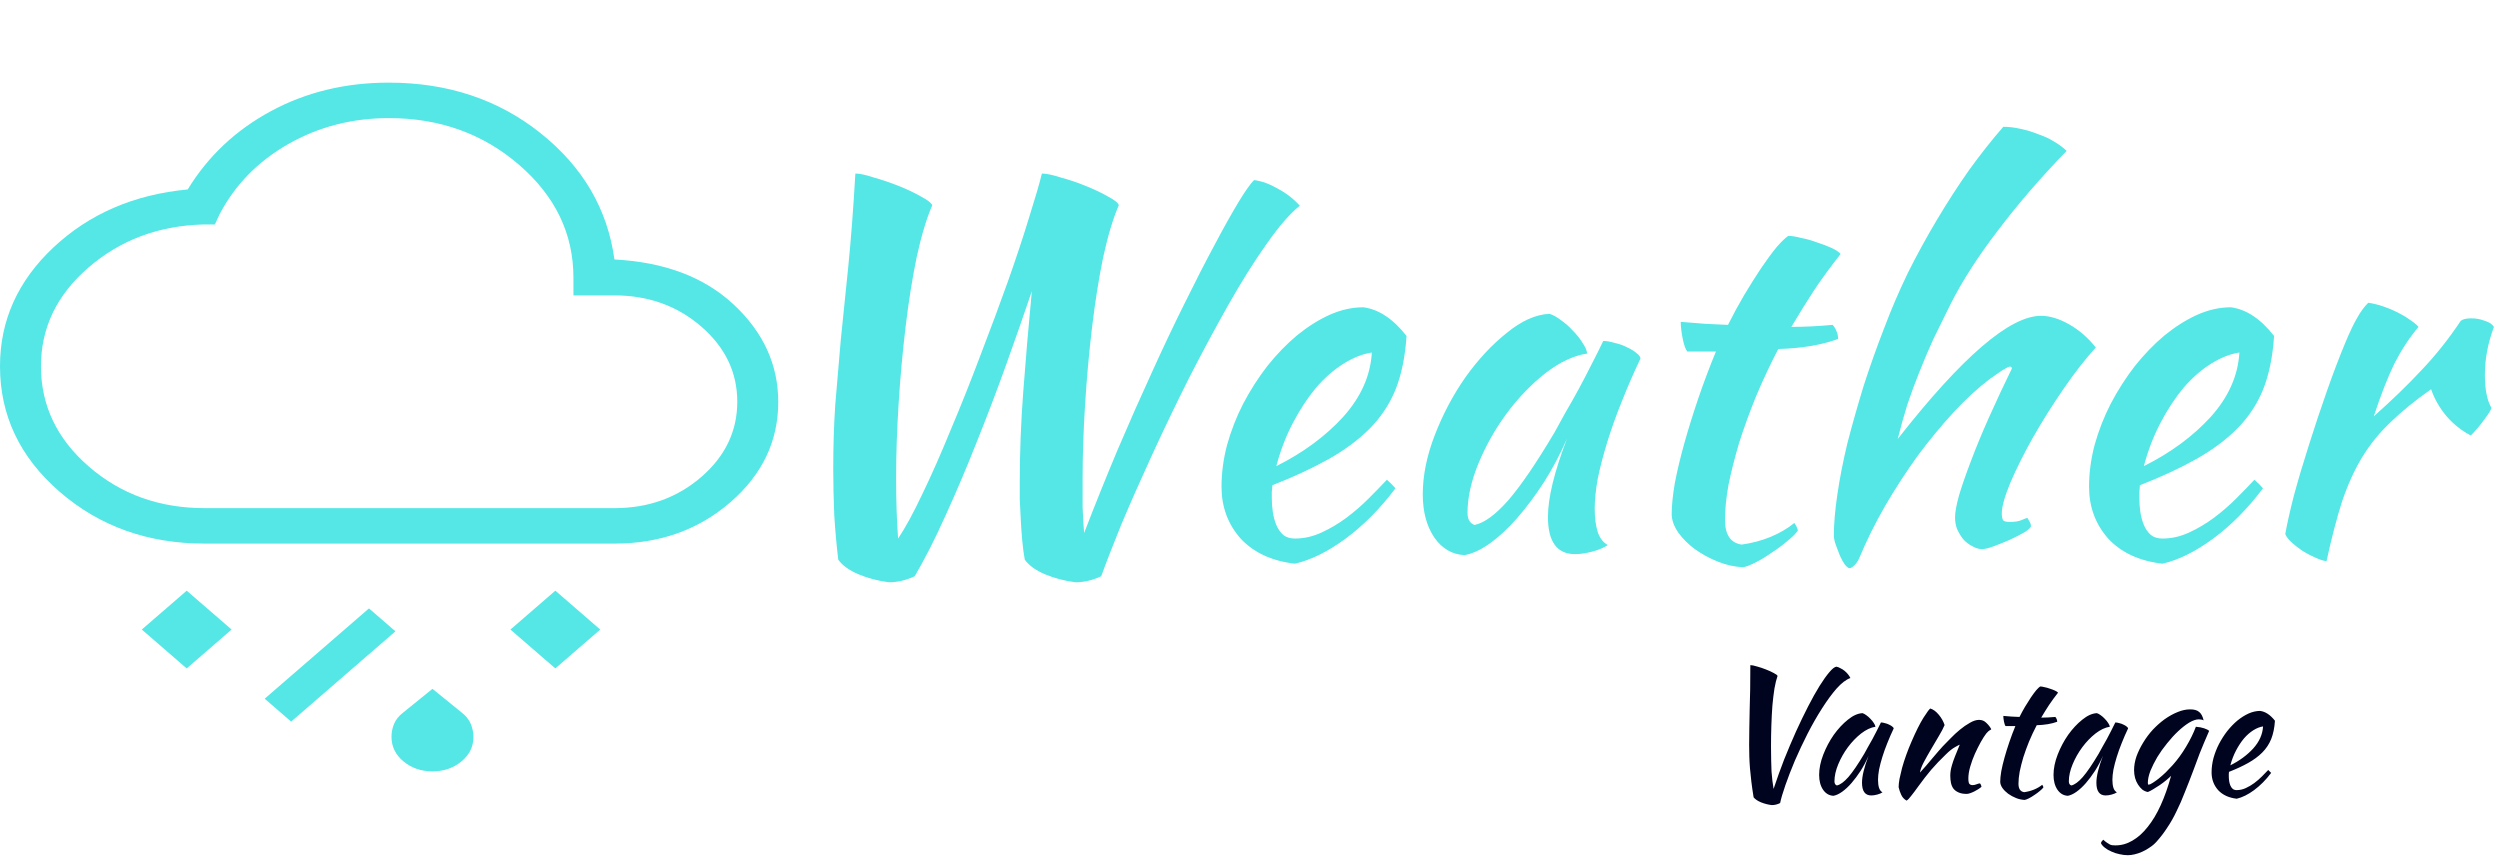 <svg width="363" height="125" viewBox="0 0 363 125" fill="none" xmlns="http://www.w3.org/2000/svg">
<path d="M121.717 81.263C121.474 79.268 121.279 77.102 121.133 74.766C121.036 72.381 120.987 70.167 120.987 68.123C120.987 64.862 121.084 61.748 121.279 58.779C121.522 55.762 121.79 52.623 122.082 49.362C122.423 46.053 122.788 42.476 123.177 38.631C123.566 34.738 123.907 30.26 124.199 25.199C124.832 25.199 125.732 25.394 126.9 25.783C128.117 26.124 129.333 26.537 130.55 27.024C131.767 27.511 132.837 28.022 133.762 28.557C134.687 29.044 135.222 29.457 135.368 29.798C134.541 31.696 133.786 34.202 133.105 37.317C132.472 40.383 131.937 43.741 131.499 47.391C131.061 51.041 130.72 54.788 130.477 58.633C130.234 62.478 130.112 66.079 130.112 69.437C130.112 70.994 130.136 72.527 130.185 74.036C130.234 75.545 130.307 76.932 130.404 78.197C131.426 76.688 132.594 74.547 133.908 71.773C135.271 68.95 136.658 65.811 138.069 62.356C139.529 58.901 140.965 55.299 142.376 51.552C143.836 47.756 145.174 44.155 146.391 40.748C147.608 37.293 148.63 34.202 149.457 31.477C150.333 28.703 150.941 26.61 151.282 25.199C151.915 25.199 152.839 25.394 154.056 25.783C155.321 26.124 156.538 26.537 157.706 27.024C158.923 27.511 159.993 28.022 160.918 28.557C161.843 29.044 162.354 29.457 162.451 29.798C161.624 31.696 160.869 34.202 160.188 37.317C159.555 40.383 159.02 43.741 158.582 47.391C158.144 51.041 157.803 54.788 157.56 58.633C157.317 62.478 157.195 66.079 157.195 69.437C157.195 70.848 157.195 72.26 157.195 73.671C157.244 75.034 157.317 76.275 157.414 77.394C158.971 73.355 160.577 69.364 162.232 65.422C163.935 61.431 165.614 57.635 167.269 54.034C168.924 50.384 170.53 47.002 172.087 43.887C173.644 40.724 175.08 37.925 176.394 35.492C177.708 33.01 178.852 30.966 179.825 29.36C180.798 27.754 181.553 26.683 182.088 26.148C183.207 26.294 184.351 26.708 185.519 27.389C186.736 28.022 187.806 28.849 188.731 29.871C187.32 30.99 185.714 32.84 183.913 35.419C182.112 37.95 180.263 40.894 178.365 44.252C176.467 47.61 174.545 51.187 172.598 54.983C170.7 58.779 168.924 62.478 167.269 66.079C165.614 69.68 164.13 73.038 162.816 76.153C161.551 79.268 160.577 81.774 159.896 83.672C158.631 84.256 157.39 84.548 156.173 84.548C154.616 84.353 153.131 83.964 151.72 83.38C150.357 82.796 149.384 82.09 148.8 81.263C148.654 80.484 148.532 79.584 148.435 78.562C148.338 77.491 148.265 76.445 148.216 75.423C148.167 74.401 148.119 73.428 148.07 72.503C148.07 71.53 148.07 70.702 148.07 70.021C148.07 65.69 148.24 61.285 148.581 56.808C148.922 52.282 149.335 47.44 149.822 42.281C148.703 45.59 147.462 49.143 146.099 52.939C144.736 56.735 143.301 60.507 141.792 64.254C140.332 67.953 138.823 71.505 137.266 74.912C135.757 78.27 134.273 81.19 132.813 83.672C131.548 84.256 130.307 84.548 129.09 84.548C127.533 84.353 126.048 83.964 124.637 83.38C123.274 82.796 122.301 82.09 121.717 81.263ZM204.229 48.778C204.034 51.795 203.499 54.399 202.623 56.589C201.747 58.73 200.481 60.628 198.827 62.283C197.221 63.889 195.25 65.349 192.914 66.663C190.578 67.977 187.852 69.242 184.738 70.459C184.738 70.751 184.713 71.067 184.665 71.408C184.665 71.7 184.665 72.016 184.665 72.357C184.665 72.99 184.713 73.647 184.811 74.328C184.908 75.009 185.078 75.642 185.322 76.226C185.565 76.81 185.906 77.297 186.344 77.686C186.782 78.027 187.341 78.197 188.023 78.197C189.337 78.197 190.626 77.905 191.892 77.321C193.157 76.737 194.349 76.031 195.469 75.204C196.637 74.328 197.707 73.403 198.681 72.43C199.703 71.408 200.603 70.483 201.382 69.656C201.868 70.094 202.282 70.508 202.623 70.897C200.433 73.817 198.024 76.25 195.396 78.197C192.816 80.095 190.359 81.312 188.023 81.847C184.665 81.458 182.037 80.241 180.139 78.197C178.289 76.104 177.365 73.598 177.365 70.678C177.365 68.683 177.632 66.663 178.168 64.619C178.752 62.526 179.53 60.531 180.504 58.633C181.526 56.686 182.694 54.861 184.008 53.158C185.37 51.455 186.806 49.97 188.315 48.705C189.872 47.44 191.454 46.442 193.06 45.712C194.714 44.982 196.345 44.617 197.951 44.617C200.189 44.909 202.282 46.296 204.229 48.778ZM199.192 51.187C197.878 51.382 196.515 51.917 195.104 52.793C193.692 53.669 192.354 54.837 191.089 56.297C189.872 57.757 188.753 59.46 187.731 61.407C186.709 63.354 185.906 65.446 185.322 67.685C189.215 65.738 192.451 63.354 195.031 60.531C197.61 57.66 198.997 54.545 199.192 51.187ZM232.793 49.508C233.28 49.508 233.84 49.605 234.472 49.8C235.154 49.946 235.762 50.165 236.297 50.457C236.833 50.7 237.271 50.968 237.611 51.26C238.001 51.552 238.195 51.82 238.195 52.063C237.222 54.107 236.322 56.175 235.494 58.268C234.667 60.312 233.961 62.283 233.377 64.181C232.793 66.079 232.331 67.855 231.99 69.51C231.698 71.165 231.552 72.6 231.552 73.817C231.552 75.18 231.698 76.323 231.99 77.248C232.282 78.124 232.769 78.757 233.45 79.146C232.866 79.535 232.112 79.852 231.187 80.095C230.263 80.338 229.435 80.46 228.705 80.46C226.077 80.46 224.763 78.659 224.763 75.058C224.763 72.284 225.688 68.488 227.537 63.67C226.564 65.909 225.445 68.026 224.179 70.021C222.914 71.968 221.624 73.695 220.31 75.204C218.996 76.713 217.658 77.954 216.295 78.927C214.981 79.852 213.765 80.411 212.645 80.606C210.845 80.509 209.385 79.657 208.265 78.051C207.146 76.396 206.586 74.304 206.586 71.773C206.586 69.048 207.17 66.176 208.338 63.159C209.506 60.142 210.991 57.343 212.791 54.764C214.641 52.185 216.636 50.043 218.777 48.34C220.919 46.588 222.987 45.663 224.982 45.566C225.469 45.712 226.004 46.004 226.588 46.442C227.221 46.88 227.805 47.391 228.34 47.975C228.924 48.559 229.411 49.167 229.8 49.8C230.19 50.384 230.409 50.895 230.457 51.333C228.511 51.625 226.491 52.574 224.398 54.18C222.354 55.786 220.481 57.733 218.777 60.02C217.123 62.259 215.76 64.668 214.689 67.247C213.619 69.826 213.083 72.235 213.083 74.474C213.083 75.399 213.424 75.983 214.105 76.226C215.517 75.934 217.147 74.742 218.996 72.649C220.846 70.508 223.084 67.223 225.712 62.794C226.199 61.918 226.734 60.945 227.318 59.874C227.951 58.803 228.584 57.684 229.216 56.516C229.849 55.348 230.457 54.18 231.041 53.012C231.674 51.795 232.258 50.627 232.793 49.508ZM244.993 51.041C244.75 50.749 244.531 50.141 244.336 49.216C244.142 48.243 244.044 47.415 244.044 46.734C245.31 46.831 246.526 46.929 247.694 47.026C248.862 47.075 249.933 47.123 250.906 47.172C251.636 45.712 252.415 44.276 253.242 42.865C254.118 41.405 254.946 40.091 255.724 38.923C256.552 37.706 257.306 36.684 257.987 35.857C258.717 35.03 259.277 34.494 259.666 34.251C260.153 34.251 260.761 34.348 261.491 34.543C262.27 34.689 263.049 34.908 263.827 35.2C264.606 35.443 265.312 35.711 265.944 36.003C266.577 36.295 267.015 36.587 267.258 36.879C265.798 38.728 264.533 40.456 263.462 42.062C262.44 43.619 261.321 45.42 260.104 47.464C261.078 47.464 262.051 47.44 263.024 47.391C264.046 47.342 265.068 47.269 266.09 47.172C266.334 47.415 266.528 47.732 266.674 48.121C266.82 48.462 266.893 48.827 266.893 49.216C264.509 50.092 261.613 50.579 258.206 50.676C256.99 53.012 255.895 55.348 254.921 57.684C253.997 59.971 253.194 62.186 252.512 64.327C251.88 66.468 251.369 68.488 250.979 70.386C250.639 72.284 250.468 73.987 250.468 75.496C250.468 77.637 251.271 78.83 252.877 79.073C254.337 78.878 255.724 78.513 257.038 77.978C258.352 77.443 259.52 76.761 260.542 75.934C260.834 76.372 261.005 76.737 261.053 77.029C260.761 77.467 260.25 77.978 259.52 78.562C258.839 79.146 258.085 79.706 257.257 80.241C256.43 80.825 255.627 81.312 254.848 81.701C254.07 82.09 253.486 82.309 253.096 82.358C251.88 82.309 250.663 82.042 249.446 81.555C248.23 81.068 247.11 80.46 246.088 79.73C245.115 79 244.312 78.197 243.679 77.321C243.047 76.396 242.73 75.496 242.73 74.62C242.73 73.452 242.876 71.992 243.168 70.24C243.509 68.439 243.971 66.493 244.555 64.4C245.139 62.307 245.821 60.117 246.599 57.83C247.378 55.543 248.23 53.28 249.154 51.041H244.993ZM266.278 77.759C266.278 76.056 266.448 74.06 266.789 71.773C267.129 69.437 267.616 66.955 268.249 64.327C268.93 61.699 269.709 58.949 270.585 56.078C271.509 53.207 272.531 50.335 273.651 47.464C274.624 44.885 275.743 42.281 277.009 39.653C278.323 37.025 279.734 34.446 281.243 31.915C282.751 29.384 284.309 26.975 285.915 24.688C287.569 22.401 289.224 20.308 290.879 18.41C291.657 18.41 292.485 18.507 293.361 18.702C294.285 18.897 295.161 19.164 295.989 19.505C296.865 19.797 297.643 20.162 298.325 20.6C299.055 21.038 299.639 21.476 300.077 21.914C296.427 25.661 293.142 29.457 290.222 33.302C287.302 37.098 284.99 40.675 283.287 44.033C282.362 45.882 281.51 47.61 280.732 49.216C280.002 50.822 279.32 52.428 278.688 54.034C278.055 55.591 277.471 57.173 276.936 58.779C276.449 60.336 275.987 61.991 275.549 63.743C284.893 51.82 291.828 45.858 296.354 45.858C297.619 45.858 298.982 46.272 300.442 47.099C301.902 47.926 303.191 49.046 304.311 50.457C302.802 52.112 301.245 54.107 299.639 56.443C298.033 58.779 296.548 61.139 295.186 63.524C293.872 65.86 292.777 68.05 291.901 70.094C291.073 72.089 290.66 73.574 290.66 74.547C290.66 75.034 290.733 75.374 290.879 75.569C291.025 75.715 291.341 75.788 291.828 75.788C292.558 75.788 293.142 75.691 293.58 75.496C294.018 75.301 294.285 75.204 294.383 75.204C294.626 75.593 294.772 75.861 294.821 76.007C294.869 76.153 294.894 76.275 294.894 76.372C294.894 76.567 294.602 76.859 294.018 77.248C293.434 77.589 292.728 77.954 291.901 78.343C291.122 78.684 290.343 79 289.565 79.292C288.786 79.584 288.202 79.73 287.813 79.73C287.326 79.73 286.839 79.584 286.353 79.292C285.866 79.049 285.428 78.708 285.039 78.27C284.698 77.832 284.406 77.345 284.163 76.81C283.968 76.275 283.871 75.715 283.871 75.131C283.871 74.401 284.065 73.33 284.455 71.919C284.893 70.459 285.477 68.78 286.207 66.882C286.937 64.935 287.813 62.818 288.835 60.531C289.857 58.244 290.952 55.908 292.12 53.523C292.12 53.328 292.022 53.231 291.828 53.231C291.682 53.231 291.292 53.426 290.66 53.815C290.076 54.204 289.516 54.594 288.981 54.983C287.229 56.297 285.452 57.927 283.652 59.874C281.9 61.772 280.172 63.865 278.469 66.152C276.814 68.439 275.232 70.873 273.724 73.452C272.264 75.983 270.998 78.538 269.928 81.117C269.782 81.458 269.563 81.774 269.271 82.066C268.979 82.358 268.735 82.504 268.541 82.504C268.395 82.504 268.176 82.334 267.884 81.993C267.64 81.652 267.397 81.214 267.154 80.679C266.959 80.192 266.764 79.681 266.57 79.146C266.375 78.611 266.278 78.148 266.278 77.759ZM330.196 48.778C330.002 51.795 329.466 54.399 328.59 56.589C327.714 58.73 326.449 60.628 324.794 62.283C323.188 63.889 321.217 65.349 318.881 66.663C316.545 67.977 313.82 69.242 310.705 70.459C310.705 70.751 310.681 71.067 310.632 71.408C310.632 71.7 310.632 72.016 310.632 72.357C310.632 72.99 310.681 73.647 310.778 74.328C310.876 75.009 311.046 75.642 311.289 76.226C311.533 76.81 311.873 77.297 312.311 77.686C312.749 78.027 313.309 78.197 313.99 78.197C315.304 78.197 316.594 77.905 317.859 77.321C319.125 76.737 320.317 76.031 321.436 75.204C322.604 74.328 323.675 73.403 324.648 72.43C325.67 71.408 326.571 70.483 327.349 69.656C327.836 70.094 328.25 70.508 328.59 70.897C326.4 73.817 323.991 76.25 321.363 78.197C318.784 80.095 316.326 81.312 313.99 81.847C310.632 81.458 308.004 80.241 306.106 78.197C304.257 76.104 303.332 73.598 303.332 70.678C303.332 68.683 303.6 66.663 304.135 64.619C304.719 62.526 305.498 60.531 306.471 58.633C307.493 56.686 308.661 54.861 309.975 53.158C311.338 51.455 312.774 49.97 314.282 48.705C315.84 47.44 317.421 46.442 319.027 45.712C320.682 44.982 322.312 44.617 323.918 44.617C326.157 44.909 328.25 46.296 330.196 48.778ZM325.159 51.187C323.845 51.382 322.483 51.917 321.071 52.793C319.66 53.669 318.322 54.837 317.056 56.297C315.84 57.757 314.72 59.46 313.698 61.407C312.676 63.354 311.873 65.446 311.289 67.685C315.183 65.738 318.419 63.354 320.998 60.531C323.578 57.66 324.965 54.545 325.159 51.187ZM331.824 77.54C332.067 76.129 332.481 74.279 333.065 71.992C333.698 69.656 334.428 67.198 335.255 64.619C336.082 61.991 336.958 59.363 337.883 56.735C338.808 54.107 339.708 51.747 340.584 49.654C341.217 48.145 341.776 46.977 342.263 46.15C342.75 45.274 343.285 44.544 343.869 43.96C344.55 44.057 345.256 44.228 345.986 44.471C346.716 44.714 347.422 45.006 348.103 45.347C348.784 45.688 349.393 46.053 349.928 46.442C350.463 46.783 350.877 47.123 351.169 47.464C349.855 49.021 348.687 50.798 347.665 52.793C346.692 54.788 345.694 57.343 344.672 60.458C347.3 58.122 349.612 55.883 351.607 53.742C353.651 51.601 355.549 49.216 357.301 46.588C357.593 46.345 358.104 46.223 358.834 46.223C359.515 46.223 360.172 46.345 360.805 46.588C361.438 46.783 361.876 47.075 362.119 47.464C361.243 49.8 360.805 52.112 360.805 54.399C360.805 56.54 361.121 58.146 361.754 59.217C361.705 59.509 361.365 60.069 360.732 60.896C360.148 61.723 359.491 62.502 358.761 63.232C357.447 62.551 356.279 61.626 355.257 60.458C354.235 59.241 353.481 57.927 352.994 56.516C350.707 58.122 348.76 59.704 347.154 61.261C345.548 62.77 344.161 64.473 342.993 66.371C341.874 68.22 340.9 70.362 340.073 72.795C339.294 75.228 338.54 78.124 337.81 81.482C337.372 81.433 336.837 81.263 336.204 80.971C335.62 80.728 335.012 80.411 334.379 80.022C333.795 79.633 333.26 79.219 332.773 78.781C332.286 78.343 331.97 77.929 331.824 77.54Z" fill="#55E6E6"/>
<path d="M258.475 116.6C258.092 116.8 257.683 116.9 257.25 116.9C256.717 116.833 256.2 116.7 255.7 116.5C255.217 116.3 254.858 116.058 254.625 115.775C254.492 114.958 254.383 114.208 254.3 113.525C254.217 112.842 254.15 112.2 254.1 111.6C254.05 110.983 254.017 110.4 254 109.85C253.983 109.283 253.975 108.717 253.975 108.15C253.975 107.4 253.983 106.608 254 105.775C254.017 104.942 254.033 104.058 254.05 103.125C254.083 102.175 254.108 101.167 254.125 100.1C254.142 99.017 254.15 97.842 254.15 96.575C254.367 96.575 254.692 96.642 255.125 96.775C255.558 96.892 255.983 97.033 256.4 97.2C256.833 97.367 257.217 97.542 257.55 97.725C257.883 97.892 258.067 98.033 258.1 98.15C257.933 98.617 257.783 99.225 257.65 99.975C257.533 100.725 257.433 101.558 257.35 102.475C257.283 103.392 257.233 104.358 257.2 105.375C257.167 106.392 257.15 107.4 257.15 108.4C257.15 109.15 257.158 109.825 257.175 110.425C257.192 111.008 257.208 111.542 257.225 112.025C257.258 112.492 257.3 112.933 257.35 113.35C257.4 113.75 257.458 114.15 257.525 114.55C257.992 113.133 258.5 111.717 259.05 110.3C259.617 108.883 260.192 107.525 260.775 106.225C261.375 104.908 261.967 103.683 262.55 102.55C263.133 101.417 263.683 100.433 264.2 99.6C264.733 98.75 265.208 98.083 265.625 97.6C266.042 97.1 266.383 96.833 266.65 96.8C266.833 96.833 267.025 96.908 267.225 97.025C267.442 97.125 267.642 97.25 267.825 97.4C268.008 97.55 268.175 97.717 268.325 97.9C268.475 98.083 268.592 98.267 268.675 98.45C268.058 98.667 267.392 99.175 266.675 99.975C265.975 100.775 265.267 101.742 264.55 102.875C263.833 103.992 263.133 105.217 262.45 106.55C261.783 107.867 261.175 109.158 260.625 110.425C260.092 111.692 259.633 112.875 259.25 113.975C258.867 115.075 258.608 115.95 258.475 116.6ZM273.113 104.9C273.279 104.9 273.471 104.933 273.688 105C273.921 105.05 274.129 105.125 274.313 105.225C274.496 105.308 274.646 105.4 274.763 105.5C274.896 105.6 274.963 105.692 274.963 105.775C274.629 106.475 274.321 107.183 274.038 107.9C273.754 108.6 273.513 109.275 273.313 109.925C273.113 110.575 272.954 111.183 272.838 111.75C272.738 112.317 272.688 112.808 272.688 113.225C272.688 113.692 272.738 114.083 272.838 114.4C272.938 114.7 273.104 114.917 273.338 115.05C273.138 115.183 272.879 115.292 272.563 115.375C272.246 115.458 271.963 115.5 271.713 115.5C270.813 115.5 270.363 114.883 270.363 113.65C270.363 112.7 270.679 111.4 271.313 109.75C270.979 110.517 270.596 111.242 270.163 111.925C269.729 112.592 269.288 113.183 268.838 113.7C268.388 114.217 267.929 114.642 267.463 114.975C267.013 115.292 266.596 115.483 266.213 115.55C265.596 115.517 265.096 115.225 264.713 114.675C264.329 114.108 264.138 113.392 264.138 112.525C264.138 111.592 264.338 110.608 264.738 109.575C265.138 108.542 265.646 107.583 266.263 106.7C266.896 105.817 267.579 105.083 268.312 104.5C269.046 103.9 269.754 103.583 270.438 103.55C270.604 103.6 270.788 103.7 270.988 103.85C271.204 104 271.404 104.175 271.588 104.375C271.788 104.575 271.954 104.783 272.088 105C272.221 105.2 272.296 105.375 272.313 105.525C271.646 105.625 270.954 105.95 270.238 106.5C269.538 107.05 268.896 107.717 268.312 108.5C267.746 109.267 267.279 110.092 266.913 110.975C266.546 111.858 266.363 112.683 266.363 113.45C266.363 113.767 266.479 113.967 266.713 114.05C267.196 113.95 267.754 113.542 268.388 112.825C269.021 112.092 269.788 110.967 270.688 109.45C270.854 109.15 271.038 108.817 271.238 108.45C271.454 108.083 271.671 107.7 271.888 107.3C272.104 106.9 272.313 106.5 272.513 106.1C272.729 105.683 272.929 105.283 273.113 104.9ZM280.281 102.875C280.714 103.008 281.122 103.308 281.506 103.775C281.889 104.225 282.172 104.725 282.356 105.275C282.172 105.725 281.889 106.267 281.506 106.9C281.122 107.533 280.739 108.183 280.356 108.85C279.972 109.5 279.622 110.125 279.306 110.725C279.006 111.308 278.831 111.792 278.781 112.175C279.047 111.892 279.339 111.567 279.656 111.2C279.989 110.817 280.306 110.442 280.606 110.075C280.922 109.692 281.214 109.35 281.481 109.05C281.747 108.733 281.956 108.5 282.106 108.35C282.422 108.017 282.797 107.633 283.231 107.2C283.664 106.75 284.114 106.333 284.581 105.95C285.064 105.55 285.547 105.217 286.031 104.95C286.514 104.667 286.956 104.525 287.356 104.525C287.789 104.525 288.147 104.675 288.431 104.975C288.731 105.258 288.964 105.558 289.131 105.875C289.131 105.908 289.064 105.958 288.931 106.025C288.814 106.075 288.639 106.233 288.406 106.5C288.172 106.8 287.906 107.217 287.606 107.75C287.322 108.267 287.039 108.833 286.756 109.45C286.489 110.05 286.264 110.667 286.081 111.3C285.897 111.933 285.806 112.508 285.806 113.025C285.806 113.442 285.856 113.708 285.956 113.825C286.072 113.942 286.231 114 286.431 114C286.614 114 286.806 113.958 287.006 113.875C287.206 113.792 287.364 113.75 287.481 113.75C287.547 113.783 287.597 113.858 287.631 113.975C287.681 114.075 287.706 114.167 287.706 114.25C287.572 114.367 287.414 114.483 287.231 114.6C287.047 114.717 286.856 114.825 286.656 114.925C286.456 115.025 286.256 115.108 286.056 115.175C285.872 115.242 285.706 115.275 285.556 115.275C285.072 115.275 284.672 115.2 284.356 115.05C284.056 114.917 283.814 114.733 283.631 114.5C283.464 114.267 283.347 113.992 283.281 113.675C283.214 113.342 283.181 112.992 283.181 112.625C283.181 112.425 283.197 112.2 283.231 111.95C283.264 111.7 283.331 111.408 283.431 111.075C283.531 110.725 283.672 110.317 283.856 109.85C284.039 109.367 284.272 108.792 284.556 108.125C284.522 108.125 284.297 108.242 283.881 108.475C283.464 108.708 283.014 109.067 282.531 109.55C281.747 110.3 281.039 111.042 280.406 111.775C279.789 112.508 279.156 113.325 278.506 114.225C278.139 114.742 277.814 115.175 277.531 115.525C277.264 115.892 277.031 116.133 276.831 116.25C276.481 116.05 276.222 115.767 276.056 115.4C275.889 115.05 275.764 114.683 275.681 114.3C275.681 113.983 275.722 113.583 275.806 113.1C275.906 112.617 276.031 112.083 276.181 111.5C276.347 110.9 276.547 110.275 276.781 109.625C277.014 108.975 277.272 108.325 277.556 107.675C278.189 106.208 278.764 105.058 279.281 104.225C279.814 103.392 280.147 102.942 280.281 102.875ZM291.207 105.425C291.123 105.325 291.048 105.117 290.982 104.8C290.915 104.467 290.882 104.183 290.882 103.95C291.315 103.983 291.732 104.017 292.132 104.05C292.532 104.067 292.898 104.083 293.232 104.1C293.482 103.6 293.748 103.108 294.032 102.625C294.332 102.125 294.615 101.675 294.882 101.275C295.165 100.858 295.423 100.508 295.657 100.225C295.907 99.942 296.098 99.758 296.232 99.675C296.398 99.675 296.607 99.708 296.857 99.775C297.123 99.825 297.39 99.9 297.657 100C297.923 100.083 298.165 100.175 298.382 100.275C298.598 100.375 298.748 100.475 298.832 100.575C298.332 101.208 297.898 101.8 297.532 102.35C297.182 102.883 296.798 103.5 296.382 104.2C296.715 104.2 297.048 104.192 297.382 104.175C297.732 104.158 298.082 104.133 298.432 104.1C298.515 104.183 298.582 104.292 298.632 104.425C298.682 104.542 298.707 104.667 298.707 104.8C297.89 105.1 296.898 105.267 295.732 105.3C295.315 106.1 294.94 106.9 294.607 107.7C294.29 108.483 294.015 109.242 293.782 109.975C293.565 110.708 293.39 111.4 293.257 112.05C293.14 112.7 293.082 113.283 293.082 113.8C293.082 114.533 293.357 114.942 293.907 115.025C294.407 114.958 294.882 114.833 295.332 114.65C295.782 114.467 296.182 114.233 296.532 113.95C296.632 114.1 296.69 114.225 296.707 114.325C296.607 114.475 296.432 114.65 296.182 114.85C295.948 115.05 295.69 115.242 295.407 115.425C295.123 115.625 294.848 115.792 294.582 115.925C294.315 116.058 294.115 116.133 293.982 116.15C293.565 116.133 293.148 116.042 292.732 115.875C292.315 115.708 291.932 115.5 291.582 115.25C291.248 115 290.973 114.725 290.757 114.425C290.54 114.108 290.432 113.8 290.432 113.5C290.432 113.1 290.482 112.6 290.582 112C290.698 111.383 290.857 110.717 291.057 110C291.257 109.283 291.49 108.533 291.757 107.75C292.023 106.967 292.315 106.192 292.632 105.425H291.207ZM307.146 104.9C307.312 104.9 307.504 104.933 307.721 105C307.954 105.05 308.162 105.125 308.346 105.225C308.529 105.308 308.679 105.4 308.796 105.5C308.929 105.6 308.996 105.692 308.996 105.775C308.662 106.475 308.354 107.183 308.071 107.9C307.787 108.6 307.546 109.275 307.346 109.925C307.146 110.575 306.987 111.183 306.871 111.75C306.771 112.317 306.721 112.808 306.721 113.225C306.721 113.692 306.771 114.083 306.871 114.4C306.971 114.7 307.137 114.917 307.371 115.05C307.171 115.183 306.912 115.292 306.596 115.375C306.279 115.458 305.996 115.5 305.746 115.5C304.846 115.5 304.396 114.883 304.396 113.65C304.396 112.7 304.712 111.4 305.346 109.75C305.012 110.517 304.629 111.242 304.196 111.925C303.762 112.592 303.321 113.183 302.871 113.7C302.421 114.217 301.962 114.642 301.496 114.975C301.046 115.292 300.629 115.483 300.246 115.55C299.629 115.517 299.129 115.225 298.746 114.675C298.362 114.108 298.171 113.392 298.171 112.525C298.171 111.592 298.371 110.608 298.771 109.575C299.171 108.542 299.679 107.583 300.296 106.7C300.929 105.817 301.612 105.083 302.346 104.5C303.079 103.9 303.787 103.583 304.471 103.55C304.637 103.6 304.821 103.7 305.021 103.85C305.237 104 305.437 104.175 305.621 104.375C305.821 104.575 305.987 104.783 306.121 105C306.254 105.2 306.329 105.375 306.346 105.525C305.679 105.625 304.987 105.95 304.271 106.5C303.571 107.05 302.929 107.717 302.346 108.5C301.779 109.267 301.312 110.092 300.946 110.975C300.579 111.858 300.396 112.683 300.396 113.45C300.396 113.767 300.512 113.967 300.746 114.05C301.229 113.95 301.787 113.542 302.421 112.825C303.054 112.092 303.821 110.967 304.721 109.45C304.887 109.15 305.071 108.817 305.271 108.45C305.487 108.083 305.704 107.7 305.921 107.3C306.137 106.9 306.346 106.5 306.546 106.1C306.762 105.683 306.962 105.283 307.146 104.9ZM305.067 122.45C305.067 122.35 305.101 122.258 305.167 122.175C305.234 122.092 305.309 122.008 305.392 121.925C305.592 122.108 305.767 122.25 305.917 122.35C306.051 122.45 306.184 122.533 306.317 122.6C306.434 122.667 306.559 122.708 306.692 122.725C306.826 122.742 306.984 122.75 307.167 122.75C308.034 122.75 308.859 122.517 309.642 122.05C310.426 121.6 311.159 120.942 311.842 120.075C312.542 119.208 313.176 118.15 313.742 116.9C314.309 115.65 314.809 114.233 315.242 112.65C315.042 112.85 314.792 113.075 314.492 113.325C314.209 113.558 313.909 113.783 313.592 114C313.276 114.217 312.959 114.417 312.642 114.6C312.342 114.783 312.084 114.917 311.867 115C311.584 114.95 311.317 114.833 311.067 114.65C310.834 114.45 310.626 114.208 310.442 113.925C310.259 113.642 310.117 113.325 310.017 112.975C309.917 112.608 309.867 112.225 309.867 111.825C309.867 111.175 309.984 110.508 310.217 109.825C310.467 109.142 310.792 108.475 311.192 107.825C311.592 107.158 312.059 106.533 312.592 105.95C313.142 105.367 313.717 104.858 314.317 104.425C314.934 103.992 315.551 103.65 316.167 103.4C316.801 103.133 317.417 103 318.017 103C318.601 103 319.034 103.125 319.317 103.375C319.617 103.608 319.834 104.017 319.967 104.6C319.784 104.5 319.551 104.45 319.267 104.45C318.867 104.45 318.401 104.608 317.867 104.925C317.351 105.242 316.817 105.658 316.267 106.175C315.734 106.675 315.201 107.258 314.667 107.925C314.134 108.575 313.659 109.242 313.242 109.925C312.842 110.608 312.509 111.275 312.242 111.925C311.992 112.575 311.867 113.158 311.867 113.675C311.867 113.792 311.876 113.867 311.892 113.9C311.909 113.917 311.934 113.925 311.967 113.925C312.117 113.925 312.317 113.842 312.567 113.675C312.834 113.508 313.126 113.3 313.442 113.05C313.776 112.783 314.117 112.483 314.467 112.15C314.817 111.8 315.151 111.45 315.467 111.1C316.184 110.3 316.834 109.408 317.417 108.425C318.017 107.425 318.492 106.458 318.842 105.525C319.292 105.558 319.692 105.633 320.042 105.75C320.392 105.867 320.634 105.992 320.767 106.125C320.201 107.425 319.742 108.517 319.392 109.4C319.059 110.283 318.767 111.067 318.517 111.75C318.067 112.95 317.642 114.042 317.242 115.025C316.859 116.025 316.459 116.942 316.042 117.775C315.642 118.625 315.201 119.408 314.717 120.125C314.251 120.858 313.717 121.558 313.117 122.225C312.834 122.542 312.509 122.817 312.142 123.05C311.792 123.3 311.426 123.508 311.042 123.675C310.676 123.842 310.309 123.967 309.942 124.05C309.592 124.133 309.267 124.175 308.967 124.175C308.567 124.175 308.159 124.125 307.742 124.025C307.326 123.942 306.942 123.817 306.592 123.65C306.226 123.5 305.909 123.317 305.642 123.1C305.376 122.9 305.184 122.683 305.067 122.45ZM330.322 104.65C330.256 105.683 330.072 106.575 329.772 107.325C329.472 108.058 329.039 108.708 328.472 109.275C327.922 109.825 327.247 110.325 326.447 110.775C325.647 111.225 324.714 111.658 323.647 112.075C323.647 112.175 323.639 112.283 323.622 112.4C323.622 112.5 323.622 112.608 323.622 112.725C323.622 112.942 323.639 113.167 323.672 113.4C323.706 113.633 323.764 113.85 323.847 114.05C323.931 114.25 324.047 114.417 324.197 114.55C324.347 114.667 324.539 114.725 324.772 114.725C325.222 114.725 325.664 114.625 326.097 114.425C326.531 114.225 326.939 113.983 327.322 113.7C327.722 113.4 328.089 113.083 328.422 112.75C328.772 112.4 329.081 112.083 329.347 111.8C329.514 111.95 329.656 112.092 329.772 112.225C329.022 113.225 328.197 114.058 327.297 114.725C326.414 115.375 325.572 115.792 324.772 115.975C323.622 115.842 322.722 115.425 322.072 114.725C321.439 114.008 321.122 113.15 321.122 112.15C321.122 111.467 321.214 110.775 321.397 110.075C321.597 109.358 321.864 108.675 322.197 108.025C322.547 107.358 322.947 106.733 323.397 106.15C323.864 105.567 324.356 105.058 324.872 104.625C325.406 104.192 325.947 103.85 326.497 103.6C327.064 103.35 327.622 103.225 328.172 103.225C328.939 103.325 329.656 103.8 330.322 104.65ZM328.597 105.475C328.147 105.542 327.681 105.725 327.197 106.025C326.714 106.325 326.256 106.725 325.822 107.225C325.406 107.725 325.022 108.308 324.672 108.975C324.322 109.642 324.047 110.358 323.847 111.125C325.181 110.458 326.289 109.642 327.172 108.675C328.056 107.692 328.531 106.625 328.597 105.475Z" fill="#01041E"/>
<path d="M62.804 112C61.155 112 59.749 111.519 58.587 110.558C57.426 109.597 56.845 108.405 56.845 106.98C56.845 106.325 56.972 105.695 57.226 105.091C57.479 104.487 57.911 103.949 58.522 103.479L62.792 100.019L67.057 103.479C67.667 103.953 68.099 104.495 68.353 105.106C68.611 105.717 68.74 106.357 68.74 107.027C68.74 108.417 68.163 109.592 67.009 110.553C65.855 111.514 64.454 111.997 62.804 112ZM42.274 104.777L38.432 101.451L53.574 88.343L57.416 91.668L42.274 104.777ZM80.634 97.054L74.116 91.411L80.634 85.768L87.153 91.411L80.634 97.054ZM27.108 97.054L20.59 91.411L27.108 85.768L33.626 91.411L27.108 97.054ZM29.737 78.931C21.478 78.931 14.458 76.427 8.677 71.419C2.896 66.411 0.004 60.334 0 53.188C0 46.529 2.593 40.77 7.779 35.91C12.965 31.05 19.458 28.249 27.257 27.507C30.207 22.678 34.239 18.885 39.354 16.129C44.468 13.373 50.17 11.997 56.458 12C65.023 12 72.374 14.451 78.511 19.352C84.645 24.253 88.213 30.361 89.216 37.676C96.516 38.057 102.305 40.253 106.583 44.266C110.861 48.278 113 52.979 113 58.368C113 64.055 110.686 68.905 106.059 72.918C101.436 76.927 95.82 78.931 89.21 78.931H29.737ZM29.737 73.782H89.21C94.135 73.782 98.34 72.274 101.825 69.257C105.31 66.24 107.053 62.6 107.053 58.337C107.053 54.074 105.31 50.434 101.825 47.417C98.34 44.4 94.135 42.891 89.21 42.891H83.263V40.317C83.263 33.947 80.64 28.492 75.395 23.955C70.149 19.417 63.845 17.148 56.482 17.148C51.13 17.148 46.251 18.407 41.846 20.922C37.445 23.442 34.128 26.831 31.896 31.091L31.194 32.594H29.439C22.969 32.79 17.438 34.873 12.846 38.844C8.247 42.816 5.947 47.597 5.947 53.188C5.947 58.876 8.269 63.731 12.912 67.754C17.555 71.776 23.163 73.786 29.737 73.782Z" fill="#55E6E6"/>
</svg>
